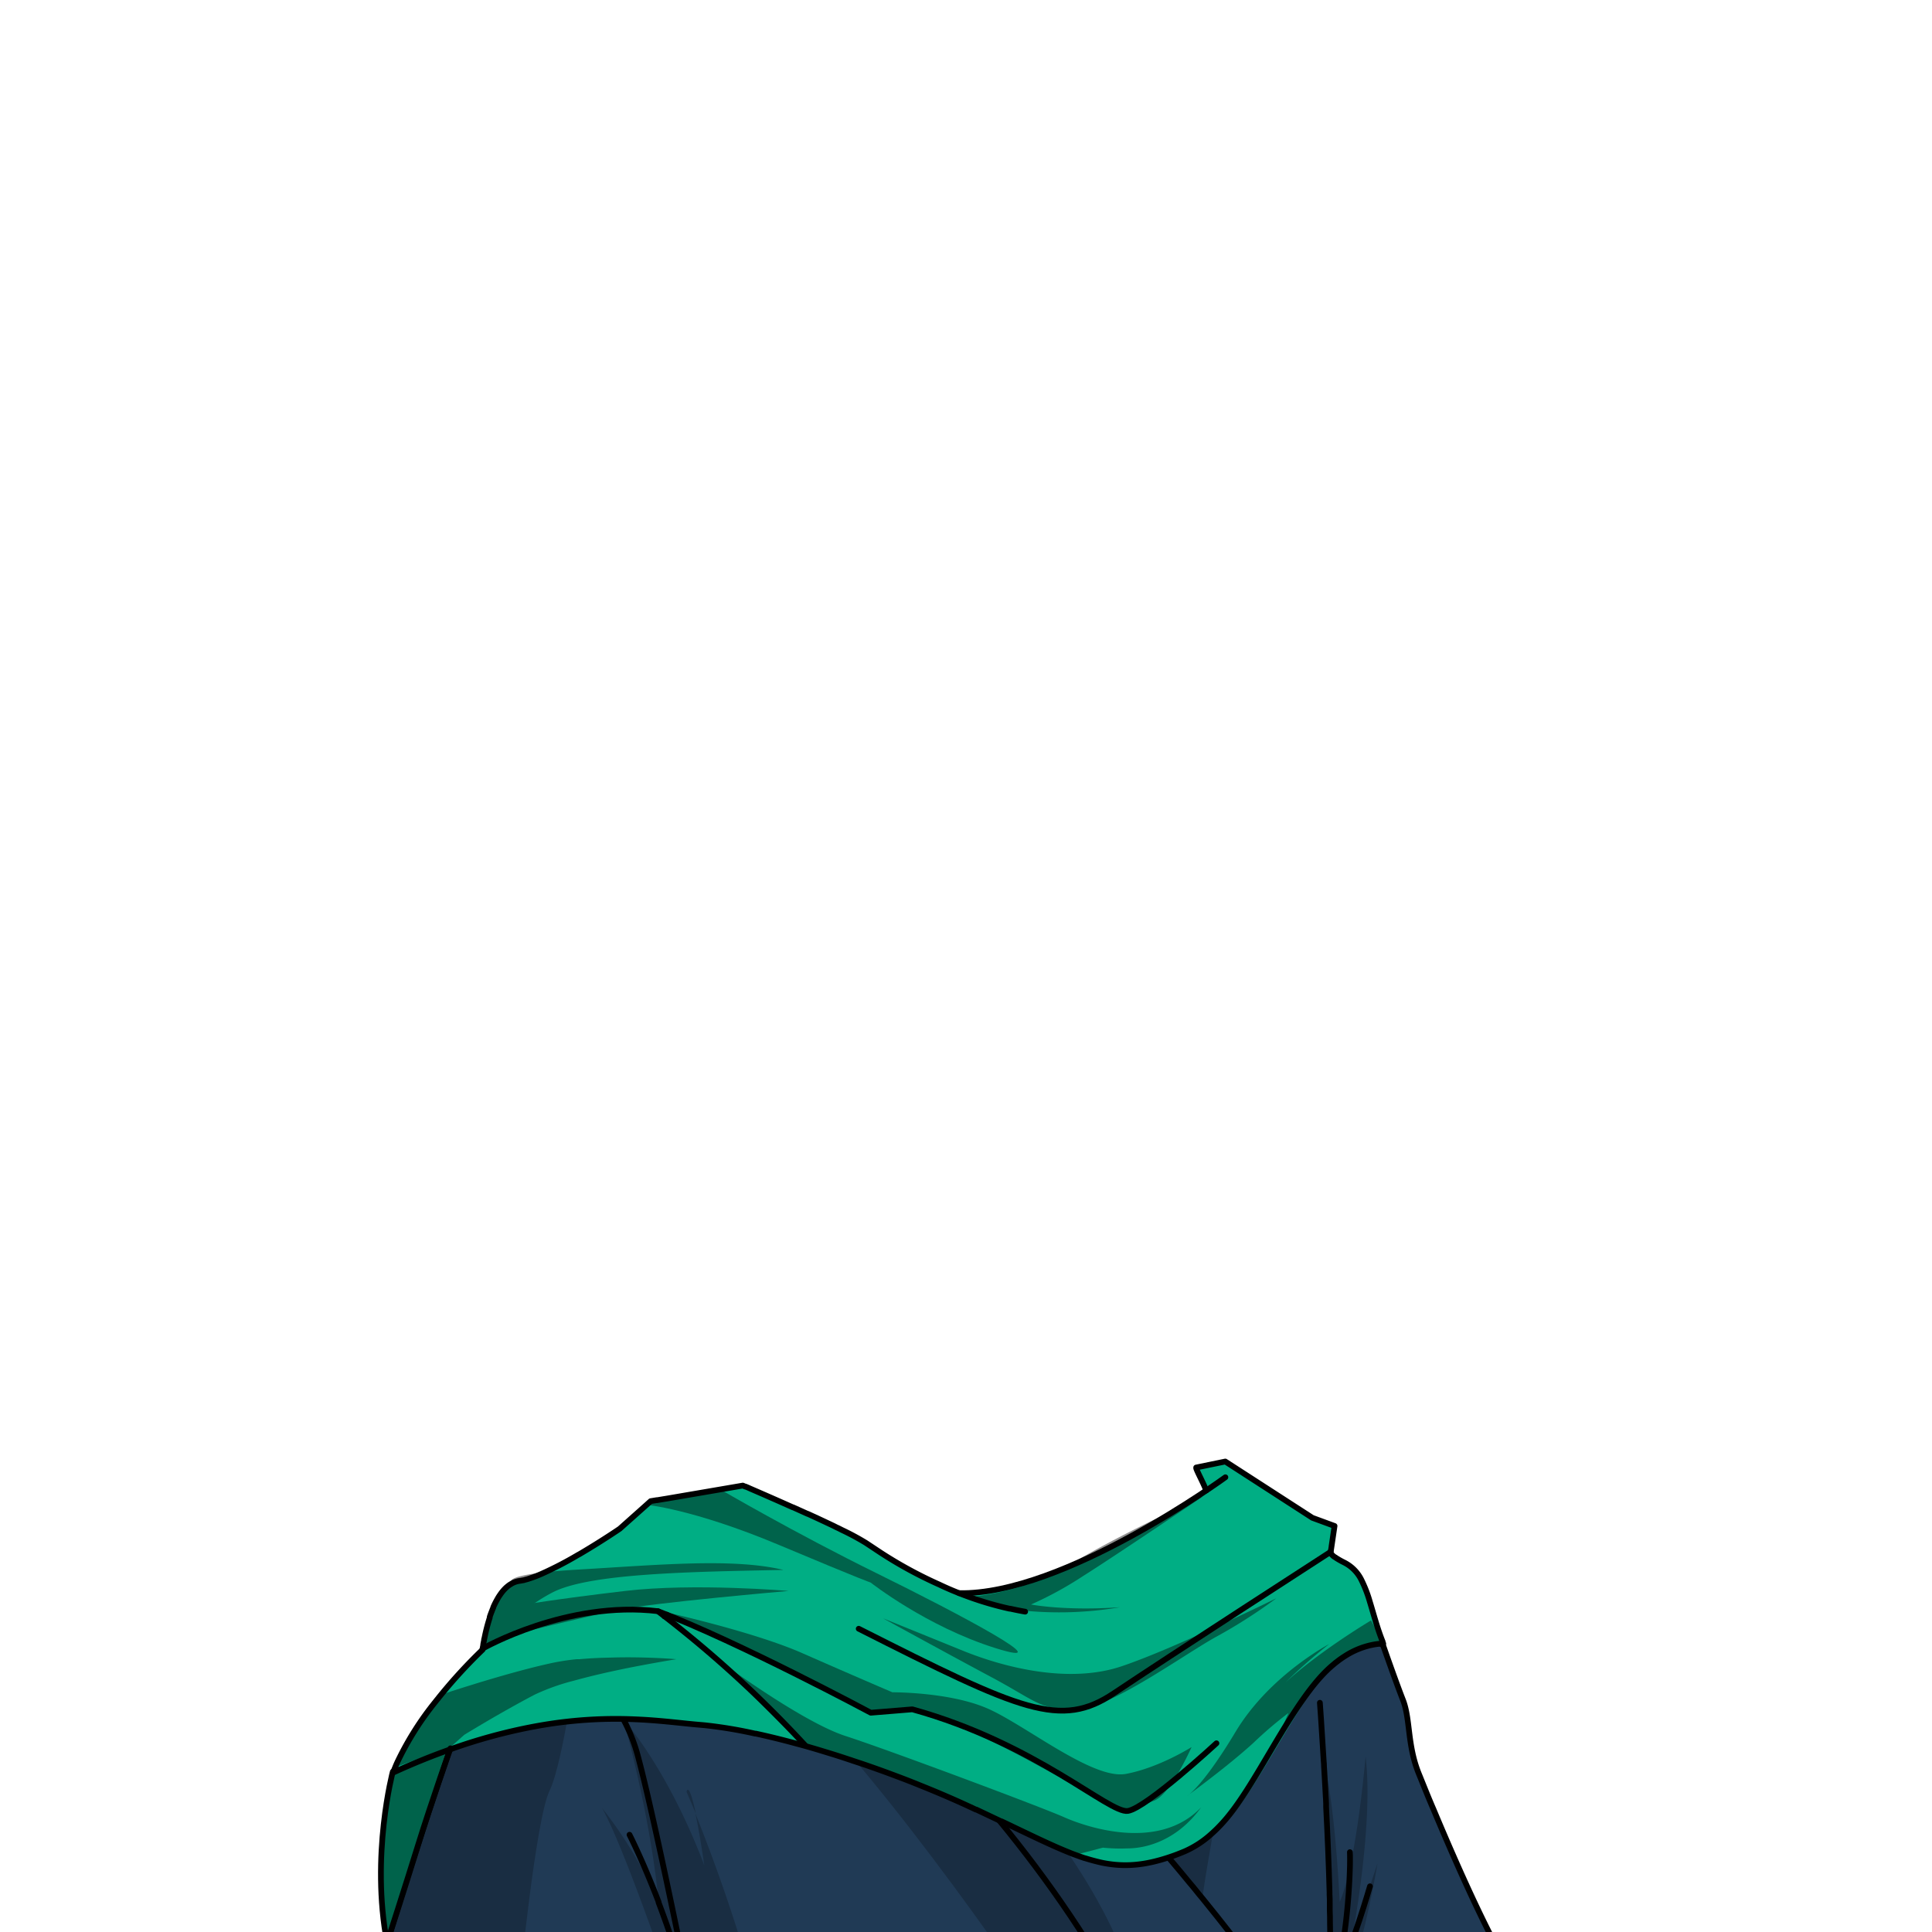 <svg xmlns="http://www.w3.org/2000/svg" viewBox="0 0 432 432">
  <defs>
    <style>.BUNTAI_PEACOCK_OUTFIT_PEACOCK_OUTFIT_8_a{isolation:isolate;}.BUNTAI_PEACOCK_OUTFIT_PEACOCK_OUTFIT_8_b{fill:#203a55;}.BUNTAI_PEACOCK_OUTFIT_PEACOCK_OUTFIT_8_c{fill:none;stroke:#000;stroke-linecap:round;stroke-linejoin:round;stroke-width:1.28px;}.BUNTAI_PEACOCK_OUTFIT_PEACOCK_OUTFIT_8_d{opacity:0.22;}.BUNTAI_PEACOCK_OUTFIT_PEACOCK_OUTFIT_8_d,.BUNTAI_PEACOCK_OUTFIT_PEACOCK_OUTFIT_8_f{mix-blend-mode:multiply;}.BUNTAI_PEACOCK_OUTFIT_PEACOCK_OUTFIT_8_e{fill:#00ae84;}.BUNTAI_PEACOCK_OUTFIT_PEACOCK_OUTFIT_8_f{opacity:0.43;}</style>
  </defs>
  <g class="BUNTAI_PEACOCK_OUTFIT_PEACOCK_OUTFIT_8_a">
    <path class="BUNTAI_PEACOCK_OUTFIT_PEACOCK_OUTFIT_8_b" d="M154,444.35H83.52l.44-1.42c.08-.31.2-.67.32-1.08l.17-.58c.4-1.33.94-3.08,1.57-5.14.06-.2.12-.41.19-.61,2.19-7.15,5.55-17.89,9.3-29.27l.09-.29c.76-2.3,1.54-4.64,2.32-7,.08-.21.14-.43.22-.64,4.48-13.3,9.28-26.58,13.22-35.42.25-.57.51-1.11.75-1.64a0,0,0,0,0,0,0c.5-1.06,1-2,1.43-2.92a.05.05,0,0,1,0,0l.24-.1,1-.42h0A103.45,103.45,0,0,1,129,370.35a67.14,67.14,0,0,1,10.44,14.19h0a38.37,38.37,0,0,1,3,7.42c2.62,9.38,7.63,33.24,11.25,51C153.83,443.41,153.93,443.88,154,444.35Z" />
    <path class="BUNTAI_PEACOCK_OUTFIT_PEACOCK_OUTFIT_8_b" d="M248.45,443v1.39H154c-.1-.47-.2-.94-.29-1.42-3.62-17.72-8.63-41.58-11.25-51a38.37,38.37,0,0,0-3-7.42h0A67.14,67.14,0,0,0,129,370.35c-.51-.55-1-1.08-1.53-1.6l-.47-.47c-.4-.41-.81-.81-1.21-1.2l-.53-.51c-1.29-1.24-2.52-2.36-3.67-3.36-.19-.16-.38-.32-.55-.48l-.23-.19-1.08-.91L119,361l-.7-.56c-.75-.61-1.41-1.13-1.94-1.53l-.32-.24a3.69,3.69,0,0,0-.34-.25l-.21-.16-.08-.06-.26-.19-.3-.22h0c2-.86,4.38-2.06,6.86-3.35h0l.16-.09.17-.09a1,1,0,0,1,.2-.11c3.56-1.86,7.22-3.9,9.8-5.41l.23-.12h0l0,0c1.68-1,2.86-1.69,3.21-2,1.22-.91,5.17-5.67,6.14-6.85.07-.07.11-.14.15-.18l.05-.06v0l6.89,1.26S211.15,378.14,248.45,443Z" />
    <path class="BUNTAI_PEACOCK_OUTFIT_PEACOCK_OUTFIT_8_b" d="M339.93,444.35H283.65c-.24-.41-.53-.88-.87-1.42l-.58-.9c-.76-1.15-1.73-2.54-2.94-4.21-2.37-3.26-5.72-7.6-10.42-13.38-.5-.6-1-1.18-1.42-1.73s-.91-1.11-1.39-1.68c-.61-.75-1.25-1.51-1.9-2.3-.37-.43-.73-.88-1.11-1.33l0,0q-1.94-2.31-4.11-4.86c4.2-12.67,26.88-47.38,25.82-69l2.7,1.1,2.71,1.1.36.15,4,.55.2,0,1.94.27.65.71-1.16,5.39.2.59,1.47,1.21-.54,3.26L309,367.72h0l.29.24s2.51,7.22,4.23,11.68l.21.54c1.65,4.29.93,10.05,3.52,16.42a2,2,0,0,0,.09.22c1,2.45,2,5,3.12,7.58l.09.21c5.93,14.16,12.88,29.54,18.41,38.31C339.32,443.43,339.63,443.9,339.93,444.35Z" />
    <path class="BUNTAI_PEACOCK_OUTFIT_PEACOCK_OUTFIT_8_b" d="M283.65,444.35h-35.2V443c-37.3-64.82-99.69-102.21-99.69-102.21l.76-.27,1.14-.39,15.11-5.29h0c.17.1,2.32,1.48,5.92,3.88l.12.08.41.28.06,0c3.59,2.4,8.48,5.74,14.19,9.82l.07,0c15.27,10.89,36.4,27,54.49,44.47,4.21,4.07,8.26,8.21,12,12.39.42.46.83.93,1.24,1.39.78.88,1.55,1.77,2.31,2.65l.35.4,1.7,2c.07.09.15.17.2.25q2.17,2.55,4.11,4.86l0,0c.38.45.74.9,1.11,1.33.65.79,1.29,1.55,1.9,2.3l.27.32c.35.44.72.89,1.12,1.36s.92,1.13,1.42,1.73c4.7,5.78,8.05,10.12,10.42,13.38,1.21,1.67,2.18,3.06,2.94,4.21l.58.9C283.12,443.47,283.41,443.94,283.65,444.35Z" />
    <path class="BUNTAI_PEACOCK_OUTFIT_PEACOCK_OUTFIT_8_b" d="M241.85,392.36c20.77-26.07,28.45-55.68,28.45-55.68s12.82,5,14.4,6.83c1.06,21.62-21.62,56.33-25.82,69-.05-.08-.13-.16-.2-.25l-1.7-2-.35-.4c-.76-.88-1.53-1.77-2.31-2.65-.41-.46-.82-.93-1.24-1.39-3.78-4.18-7.83-8.32-12-12.39l.75-1Z" />
    <path class="BUNTAI_PEACOCK_OUTFIT_PEACOCK_OUTFIT_8_c" d="M270.3,336.68s-7.68,29.61-28.45,55.68l-.06.09" />
    <path class="BUNTAI_PEACOCK_OUTFIT_PEACOCK_OUTFIT_8_c" d="M283.65,444.35c-.24-.41-.53-.88-.87-1.42l-.58-.9c-.76-1.15-1.73-2.54-2.94-4.21-2.37-3.26-5.72-7.6-10.42-13.38-.5-.6-1-1.18-1.42-1.73s-.91-1.11-1.39-1.68c-.61-.75-1.25-1.51-1.9-2.3-.37-.43-.73-.88-1.11-1.33l0,0q-1.94-2.31-4.11-4.86c-.05-.08-.13-.16-.2-.25l-1.7-2-.35-.4c-.76-.88-1.53-1.77-2.31-2.65-.41-.46-.82-.93-1.24-1.39-3.78-4.18-7.83-8.32-12-12.39C223,376,201.82,359.85,186.55,349l-.07,0c-5.71-4.08-10.6-7.42-14.19-9.82l-.06,0-.41-.28-.07,0c-3.63-2.43-5.8-3.82-6-3.92h0" />
    <path class="BUNTAI_PEACOCK_OUTFIT_PEACOCK_OUTFIT_8_c" d="M165.77,334.8l-17,5.95S211.15,378.14,248.45,443" />
    <path class="BUNTAI_PEACOCK_OUTFIT_PEACOCK_OUTFIT_8_c" d="M258.81,412.75c0-.08.05-.16.07-.24,4.2-12.67,26.88-47.38,25.82-69-1.58-1.82-14.4-6.83-14.4-6.83" />
    <path class="BUNTAI_PEACOCK_OUTFIT_PEACOCK_OUTFIT_8_c" d="M284.7,343.51l2.7,1.1,2.71,1.1.36.15,4,.55.2,0,1.94.27.65.71-1.16,5.39.2.59,1.47,1.21-.54,3.26L309,367.72h0l.29.24s2.51,7.22,4.23,11.68l.21.54c1.65,4.29.93,10.05,3.52,16.42a2,2,0,0,0,.09.22c1,2.45,2,5,3.12,7.58l.09.21c5.93,14.16,12.88,29.54,18.41,38.31.31.5.62,1,.92,1.42H83.52l.44-1.42c.08-.31.2-.67.32-1.08l.17-.58c.4-1.33.94-3.08,1.57-5.14.06-.2.12-.41.19-.61,2.19-7.15,5.55-17.89,9.3-29.27l.09-.29c.76-2.3,1.54-4.64,2.32-7,.08-.21.14-.43.22-.64,4.48-13.3,9.28-26.58,13.22-35.42.25-.57.51-1.11.75-1.63a.08.08,0,0,0,0,0c.5-1.06,1-2,1.43-2.92a.05.05,0,0,1,0,0l.24-.1,1-.42h0c2-.86,4.38-2.06,6.86-3.35h0l.16-.09.17-.09a1,1,0,0,1,.2-.11c3.56-1.86,7.22-3.9,9.8-5.41l.23-.12h0l0,0c1.68-1,2.86-1.69,3.21-2,1.22-.91,5.17-5.67,6.14-6.85.07-.07.11-.14.15-.18l.05-.06v0l6.89,1.26" />
    <path class="BUNTAI_PEACOCK_OUTFIT_PEACOCK_OUTFIT_8_c" d="M301.84,414.15s.06,1.25,0,3.53a136.53,136.53,0,0,1-2.9,24.29c-.06.32-.13.64-.2,1s-.2.95-.31,1.42" />
    <path class="BUNTAI_PEACOCK_OUTFIT_PEACOCK_OUTFIT_8_c" d="M297.33,444.35c0-.46,0-.93.06-1.42,0-.31,0-.63,0-1,0-.09,0-.18,0-.26.08-3.58.08-7.54,0-11.68,0-.93,0-1.86-.05-2.81,0-.58,0-1.17,0-1.75s0-1.17-.05-1.76c0-.18,0-.36,0-.55-.18-6.47-.46-13.08-.77-19.1,0-.22,0-.45,0-.68,0-.64-.07-1.28-.1-1.92s-.08-1.28-.1-1.87-.06-.95-.08-1.42c-.05-.81-.09-1.5-.12-2.09l-.06-.92c0-.71-.06-1.09-.06-1.09-.47-7.92-.87-13.29-.87-13.29" />
    <path class="BUNTAI_PEACOCK_OUTFIT_PEACOCK_OUTFIT_8_c" d="M306.33,421.78s-3.87,13.42-7.59,21.18" />
    <path class="BUNTAI_PEACOCK_OUTFIT_PEACOCK_OUTFIT_8_c" d="M114.83,357.77A103,103,0,0,1,129,370.35a67.14,67.14,0,0,1,10.44,14.19h0a38.37,38.37,0,0,1,3,7.42c2.62,9.38,7.63,33.24,11.25,51,.09.48.19.95.29,1.42" />
    <path class="BUNTAI_PEACOCK_OUTFIT_PEACOCK_OUTFIT_8_c" d="M140.76,410.26s2.93,5.7,6.5,15a.25.25,0,0,1,0,.07l0,.07c1.88,4.93,3.93,10.88,5.83,17.51.13.47.26.95.4,1.42" />
    <g class="BUNTAI_PEACOCK_OUTFIT_PEACOCK_OUTFIT_8_d">
      <path d="M155.58,405.5c-1.27-3-2.07-4.86-2.07-4.86S154,398,155.58,405.5Z" />
      <path d="M168.69,444.35H150.31c-3.29-9-11.23-32.13-15.69-40.08a99.23,99.23,0,0,1,12.64,21,.25.25,0,0,1,0,.07l0,.07h0s-1.13-16.07-7.84-40.88h0c.3.33,9.83,10.88,18.06,32.55-.79-5.36-1.43-9.06-2-11.6A383.14,383.14,0,0,1,168.69,444.35Z" />
      <path d="M253.63,444.35H229.3c-4.9-7.2-41.51-60.49-63.86-76.47-24-17.16-29.92-21.28-29.92-21.28l6.34-7.09v0l7.65,1,1.14-.39,14.74-5.16,6.3,3.76.12.08,12.5,7.46,2.23,2.73s-1.76,7.15-1.82,7.48S242.25,403,253.63,444.35Z" />
      <path d="M132.28,348.58s16,5.91,37.33,27.75c-26.28-20.28-48.21-21.76-47.91-21.91Z" />
      <path d="M114.83,357.77s17.55,8.72,27.15,16.61c-7.36-5.12-12.85-4.68-12.85-4.68s-3.1,24.18-6.24,30.68-6.75,43.7-6.75,43.7H84.28s9.89-34.76,17.48-55.6S113.49,358,113.49,358Z" />
      <path d="M281.18,357.92S271,408.73,268.84,424.44c-7.38-8.89-9.79-12.44-9.79-12.44S279.7,375.32,281.18,357.92Z" />
      <path d="M296,394.07s1.95,33.67,1.43,50.14h3.89A193.78,193.78,0,0,0,308,416.67c-2.63,8.17-5.5,15.7-5.5,15.7s4.68-24.81,2.85-39.58c-2.46,26.3-5.79,32.46-5.79,32.46S298.55,403.28,296,394.07Z" />
    </g>
    <path class="BUNTAI_PEACOCK_OUTFIT_PEACOCK_OUTFIT_8_e" d="M309.26,367.26a4.15,4.15,0,0,0-.77,0c-1.52.07-5.18.69-9.81,4.64l-.75.63c-6.52,5.92-16.3,26.29-22.32,33.15a34.32,34.32,0,0,1-4.88,4.55,30.83,30.83,0,0,1-28.08,5.28.91.91,0,0,1-.21-.05c-11.95-3.54-26.91-12.35-41.68-18.34,0,0,0,0,0,0a104.69,104.69,0,0,0-10.21-3.6,1.11,1.11,0,0,0-.29-.1c-.58-.18-1.16-.27-1.73-.48-.74-.28-1.49-.55-2.26-.82A137.64,137.64,0,0,0,169,387.45l-.16,0c-3.54-.72-7.14-1.33-10.72-1.81-4.82-.66-9.6-1.1-14.13-1.29-1.59-.07-3.15-.1-4.66-.11-3,0-5.83.1-8.44.34-1.28.12-2.66.29-4.1.5a188.11,188.11,0,0,0-26,6.22l-.23.07-.75.24c-1.62,4.5-13.29,41.55-13.29,41.55s-2.33-5.3-1.17-19.81c.92-11.51,2.13-15.89,2.6-17.21l-.06,0h0v0l.52-1c1-1.92,3.53-6.4,6.6-11.26a2,2,0,0,1,.12-.19c.72-1.13,1.46-2.29,2.23-3.43.18-.23.35-.45.54-.67l.26-.34.22-.28h0a114.37,114.37,0,0,1,9.51-10.35s0-.34.13-.95c0-.32.12-.72.2-1.18,0-.11,0-.23.07-.35a40,40,0,0,1,1.2-4.68l0-.11s0,0,0-.06c.14-.43.3-.86.47-1.28.1-.27.2-.53.32-.79a.61.61,0,0,1,0-.12v0a18.4,18.4,0,0,1,.92-1.83c.2-.34.41-.68.63-1l.34-.47a9.06,9.06,0,0,1,.75-.86l.41-.38a6.78,6.78,0,0,1,.7-.53l.33-.2a2.58,2.58,0,0,1,.37-.19,2.83,2.83,0,0,1,.4-.17,3.68,3.68,0,0,1,.47-.15,5,5,0,0,1,.56-.11,6.87,6.87,0,0,0,.72-.13c.19,0,.38-.08.58-.14l.71-.2a28.83,28.83,0,0,0,2.92-1.11,79.76,79.76,0,0,0,8.11-4.21,9.78,9.78,0,0,0,1.08-.1s9.1-4.72,15.19-11.93l1.47-.25,1.51-.25.62-.1,17.54-2.69.1,0,.11.05.17.07.26.11.51.23.6.26a3.36,3.36,0,0,1,1.49,1c2.07.94,3.45,1.86,4.12,1.9,2.12.14,2.67,1,3.32,1h0l1.66,1,1.61.45h.05l2,.57,4.49,2.47,0,0h0c1,.66,17.12,11.14,22.62,12.91a.67.67,0,0,0,.19.05c5.35,1.72,5,1.8,6.19,1.9h.1a9.55,9.55,0,0,0,1.44-.09.19.19,0,0,0,.19,0,72.26,72.26,0,0,0,11.2-2.22c.11,0,.21-.07.29-.09A58.9,58.9,0,0,0,241,349.27c6.87-3.68,22.61-11.5,23.92-12.88a54.2,54.2,0,0,1,4.92-3.21l-1.54-3.39-.84-1.55,6.5-1.47,20,12.61,4.41,1.8L296.89,347l.46.15a1,1,0,0,1,.21.08c.43.19.5.55,1.07,1l0,0,.13.1a7.6,7.6,0,0,0,1.77,1c.08.05.16.07.23.12a6.36,6.36,0,0,1,3.7,3.87v0c.45,1.12.79,2.36,1.35,3.64.18.4.34.79.5,1.17h0a57.12,57.12,0,0,1,2.87,8.93A.33.33,0,0,1,309.26,367.26Z" />
    <g class="BUNTAI_PEACOCK_OUTFIT_PEACOCK_OUTFIT_8_f">
      <path d="M148,360.3s20.21,4.42,31.4,9.35,20.14,8.75,20.14,8.75,12.78-.09,21.27,3.62,23.54,16,30.94,14.63,14.69-6,14.69-6-4.7,10.63-8.41,12-5.79,2.25-5.79,2.25-2.34-.39-20.52-10.36-27.9-12.5-27.9-12.5L195,383s-22.2-10.68-31.06-15.34A151.08,151.08,0,0,0,148,360.3Z" />
      <path d="M159.5,370.38s19.31,14.46,29.55,17.79,43.8,15.9,48.86,18.15,21.21,7.73,30.67-2.2c-5.09,7.05-11.77,9.21-16.62,9.19a38.21,38.21,0,0,1-5.35-.17l-6.27,1.64s-20.26-9.55-35-15.89a150.43,150.43,0,0,0-26-8.66Z" />
      <path d="M114.44,353.83s-2.76-1.85,15-2.88,34.46-2.62,45.74.09c-20.87.41-43.32.77-51.57,5s-15.09,12.29-15.09,12.29.24-6.22,1.84-9.15A24.81,24.81,0,0,1,114.44,353.83Z" />
      <path d="M268.93,334.64s-19.46,13.18-26.8,17.8a81,81,0,0,1-11.59,6.33s7.52,1.48,19.9.61a81.25,81.25,0,0,1-24.29.44c-.34-.08-9.44-2.73-9.44-2.73s12.37-.85,22.57-7.23S268.93,334.64,268.93,334.64Z" />
      <path d="M151.24,371s-4.91.79-11,2l-.3.06c-2.28.47-4.72,1-7.13,1.58-1.55.38-3.08.77-4.54,1.18a48.2,48.2,0,0,0-8.7,3.1c-7.88,4.13-15.77,9-15.77,9l-2.68,2.38-.3.26-12.45,4.61-.18.07-.34.12,1-1.61v0c1.38-2.26,3.94-6.41,6.13-9.81a2,2,0,0,1,.12-.19c1.09-1.69,2.08-3.16,2.77-4.1l.26-.34.22-.28h0c.24-.08,3.29-1.11,7.5-2.4l.37-.12c5.19-1.59,12-3.56,17.48-4.72A48.9,48.9,0,0,1,129,371l.6,0c1.63-.15,3.31-.25,5-.31l2.3-.06C144.44,370.41,151.24,371,151.24,371Z" />
      <path d="M99.79,391.58l-12.18,4.7a118.14,118.14,0,0,0-2.29,17,100.73,100.73,0,0,0,1.17,19.81l6.64-19.34Z" />
      <path d="M116.38,358.92s7.92-1.36,23.4-3.18,36.54,0,36.54,0-30.58,2.66-38.09,4.24-23.8,5.56-23.8,5.56l-4.88,2.21V365Z" />
      <path d="M144.34,336.45s10.49.88,29.83,9,20.51,8.41,20.51,8.41,12.46,9.82,27.9,14.66-8.17-7.69-26.56-16.74S161,333,161,333l-14.1,2.2Z" />
      <path d="M285.39,357.38s-23,11.34-34.71,15.24-26.07.26-35.36-3.51l-17.88-7.26s14.57,8,24.27,13.18,10.9,7.31,18.57,7.29,24.56-12.47,31.81-16.41A116.57,116.57,0,0,0,285.39,357.38Z" />
      <path d="M306.57,362.33S290.22,372,283,380.78a118.41,118.41,0,0,1,14.21-13.16s-13.33,6.95-20.94,19.63-11,14.43-10.8,14.3,9.35-6.83,14.86-11.9a87.38,87.38,0,0,1,7.78-6.63l-4.54,10.4s11.6-20.36,17.38-23.14,8.29-3,8.29-3Z" />
    </g>
    <path class="BUNTAI_PEACOCK_OUTFIT_PEACOCK_OUTFIT_8_c" d="M269.71,333.27c-.74-1.9-2.15-4.44-2.24-5a.6.6,0,0,0,0-.13l6.51-1.34,19.48,12.59,4.95,1.82-.86,5.82s0,.07,0,.23h0a2.73,2.73,0,0,0,1.07,1l0,0,.13.1a17.66,17.66,0,0,0,1.77,1c.08.05.16.07.23.12a8.57,8.57,0,0,1,3.7,3.87v0a28.23,28.23,0,0,1,1.85,4.81h0c.85,2.75,1.63,5.84,2.87,8.93a.33.33,0,0,1,0,.13c0,.09.08.21.13.3l-.49,0a16.41,16.41,0,0,0-2.23.33,17.89,17.89,0,0,0-5.7,2.36.05.05,0,0,0,0,0c-.56.35-1.11.72-1.65,1.13l-.09.07-.51.39-.75.63c-4.55,3.87-8.77,10.68-12.91,17.62S276.9,404,272.71,408.3c-.64.68-1.31,1.31-2,1.92a22,22,0,0,1-5.79,3.74c-1.1.46-2.16.88-3.16,1.21v0c-5.84,2-10.46,2.35-15.4,1.33-1.21-.27-2.46-.6-3.73-1a.91.91,0,0,1-.21-.05c-.64-.21-1.29-.45-2-.71-.4-.14-.81-.3-1.22-.47l0,0c-4.25-1.69-9.1-4.09-15.22-7a.2.2,0,0,1-.09,0l-5.6-2.65-.1,0c-4.23-2-8.51-3.84-12.76-5.53a.52.52,0,0,0-.13-.06q-2.28-.92-4.55-1.77s0,0,0,0c-2.65-1-5.25-1.94-7.81-2.81-.82-.27-1.61-.54-2.4-.79a1.11,1.11,0,0,0-.29-.1,1.66,1.66,0,0,0-.29-.1c-1.25-.42-2.49-.82-3.7-1.2l-2.94-.9c-1.09-.33-2.17-.64-3.24-.95h0l-.92-.25-2.69-.72v0c-2.62-.69-5.12-1.29-7.47-1.8l-.16,0a100.74,100.74,0,0,0-10.72-1.81c-.5-.06-1-.1-1.44-.14-3.5-.28-7.69-.85-12.69-1.15-1.49-.08-3-.15-4.69-.18a97.61,97.61,0,0,0-12.45.59c-2.75.3-5.65.75-8.73,1.36a122.29,122.29,0,0,0-17.18,4.76l-.22.08h0c-4,1.42-8.27,3.12-12.75,5.18l-.06,0h0v0c.11-.3.22-.6.34-.9.2-.49.41-1,.64-1.49v0a67.63,67.63,0,0,1,8.48-13.43c.18-.23.35-.45.54-.67l.26-.34.23-.28a114.37,114.37,0,0,1,9.51-10.35s0-.34.13-.95c0-.32.12-.72.2-1.18,0-.11,0-.23.07-.35a40,40,0,0,1,1.2-4.68l0-.11s0,0,0-.06c.14-.43.3-.86.47-1.28.1-.27.2-.53.32-.79l0-.09,0,0v0a18.4,18.4,0,0,1,.92-1.83,10.33,10.33,0,0,1,.63-1c.11-.16.22-.32.34-.47a9.06,9.06,0,0,1,.75-.86,4.86,4.86,0,0,1,.41-.38,6.78,6.78,0,0,1,.7-.53l.33-.2a2.58,2.58,0,0,1,.37-.19,2.83,2.83,0,0,1,.4-.17,3.68,3.68,0,0,1,.47-.15,5,5,0,0,1,.56-.11,6.87,6.87,0,0,0,.72-.13c.19,0,.38-.08.58-.14a6.93,6.93,0,0,0,.71-.2,28.83,28.83,0,0,0,2.92-1.11,79.76,79.76,0,0,0,8.11-4.21c.37-.19.73-.41,1.08-.62,4.56-2.7,8.27-5.24,8.27-5.24l5.72-5.1,1.2-1.08,1.33-.22.14,0,1.51-.25.62-.1,17-2.91s.19.07.52.22l.1,0,.11.05.17.07.26.11.51.23.6.26c2.08.9,5.36,2.33,8.91,3.92h.06l3.24,1.46h.05c2,.91,3.95,1.82,5.76,2.68l.71.36s0,0,0,0h0c.4.17.77.37,1.15.56a56.32,56.32,0,0,1,5.37,2.89l3.23,2.14A94.28,94.28,0,0,0,210,354.3c1.4.67,2.85,1.3,4.4,1.91h0c.75.3,1.52.59,2.3.87l.19.07h0a72,72,0,0,0,8.86,2.56l.15,0,.33.07a0,0,0,0,0,0,0c1,.22,2,.42,3,.59" />
    <path class="BUNTAI_PEACOCK_OUTFIT_PEACOCK_OUTFIT_8_c" d="M274,330.32s-36.2,26.41-59.56,25.91" />
    <path class="BUNTAI_PEACOCK_OUTFIT_PEACOCK_OUTFIT_8_c" d="M297.53,347s-36.47,23.57-48.42,31.59-20.69,4-57.1-14.4" />
    <path class="BUNTAI_PEACOCK_OUTFIT_PEACOCK_OUTFIT_8_c" d="M272,389.8s-15.67,14.47-19.8,15.13S231.7,389.88,204,382.21l-9.29.76s-29.61-15.85-47.57-22.7c-20.38-2.46-39.25,8.37-39.25,8.37" />
    <path class="BUNTAI_PEACOCK_OUTFIT_PEACOCK_OUTFIT_8_c" d="M147.12,360.28a255.68,255.68,0,0,1,32.93,30" />
    <line class="BUNTAI_PEACOCK_OUTFIT_PEACOCK_OUTFIT_8_c" x1="148.55" y1="361.4" x2="149.18" y2="361.08" />
    <path class="BUNTAI_PEACOCK_OUTFIT_PEACOCK_OUTFIT_8_c" d="M87.83,396.15s-5,18.75-1.28,38.27c0,0,4.17-12.94,7-22.06s7.17-21.43,7.17-21.43" />
  </g>
</svg>